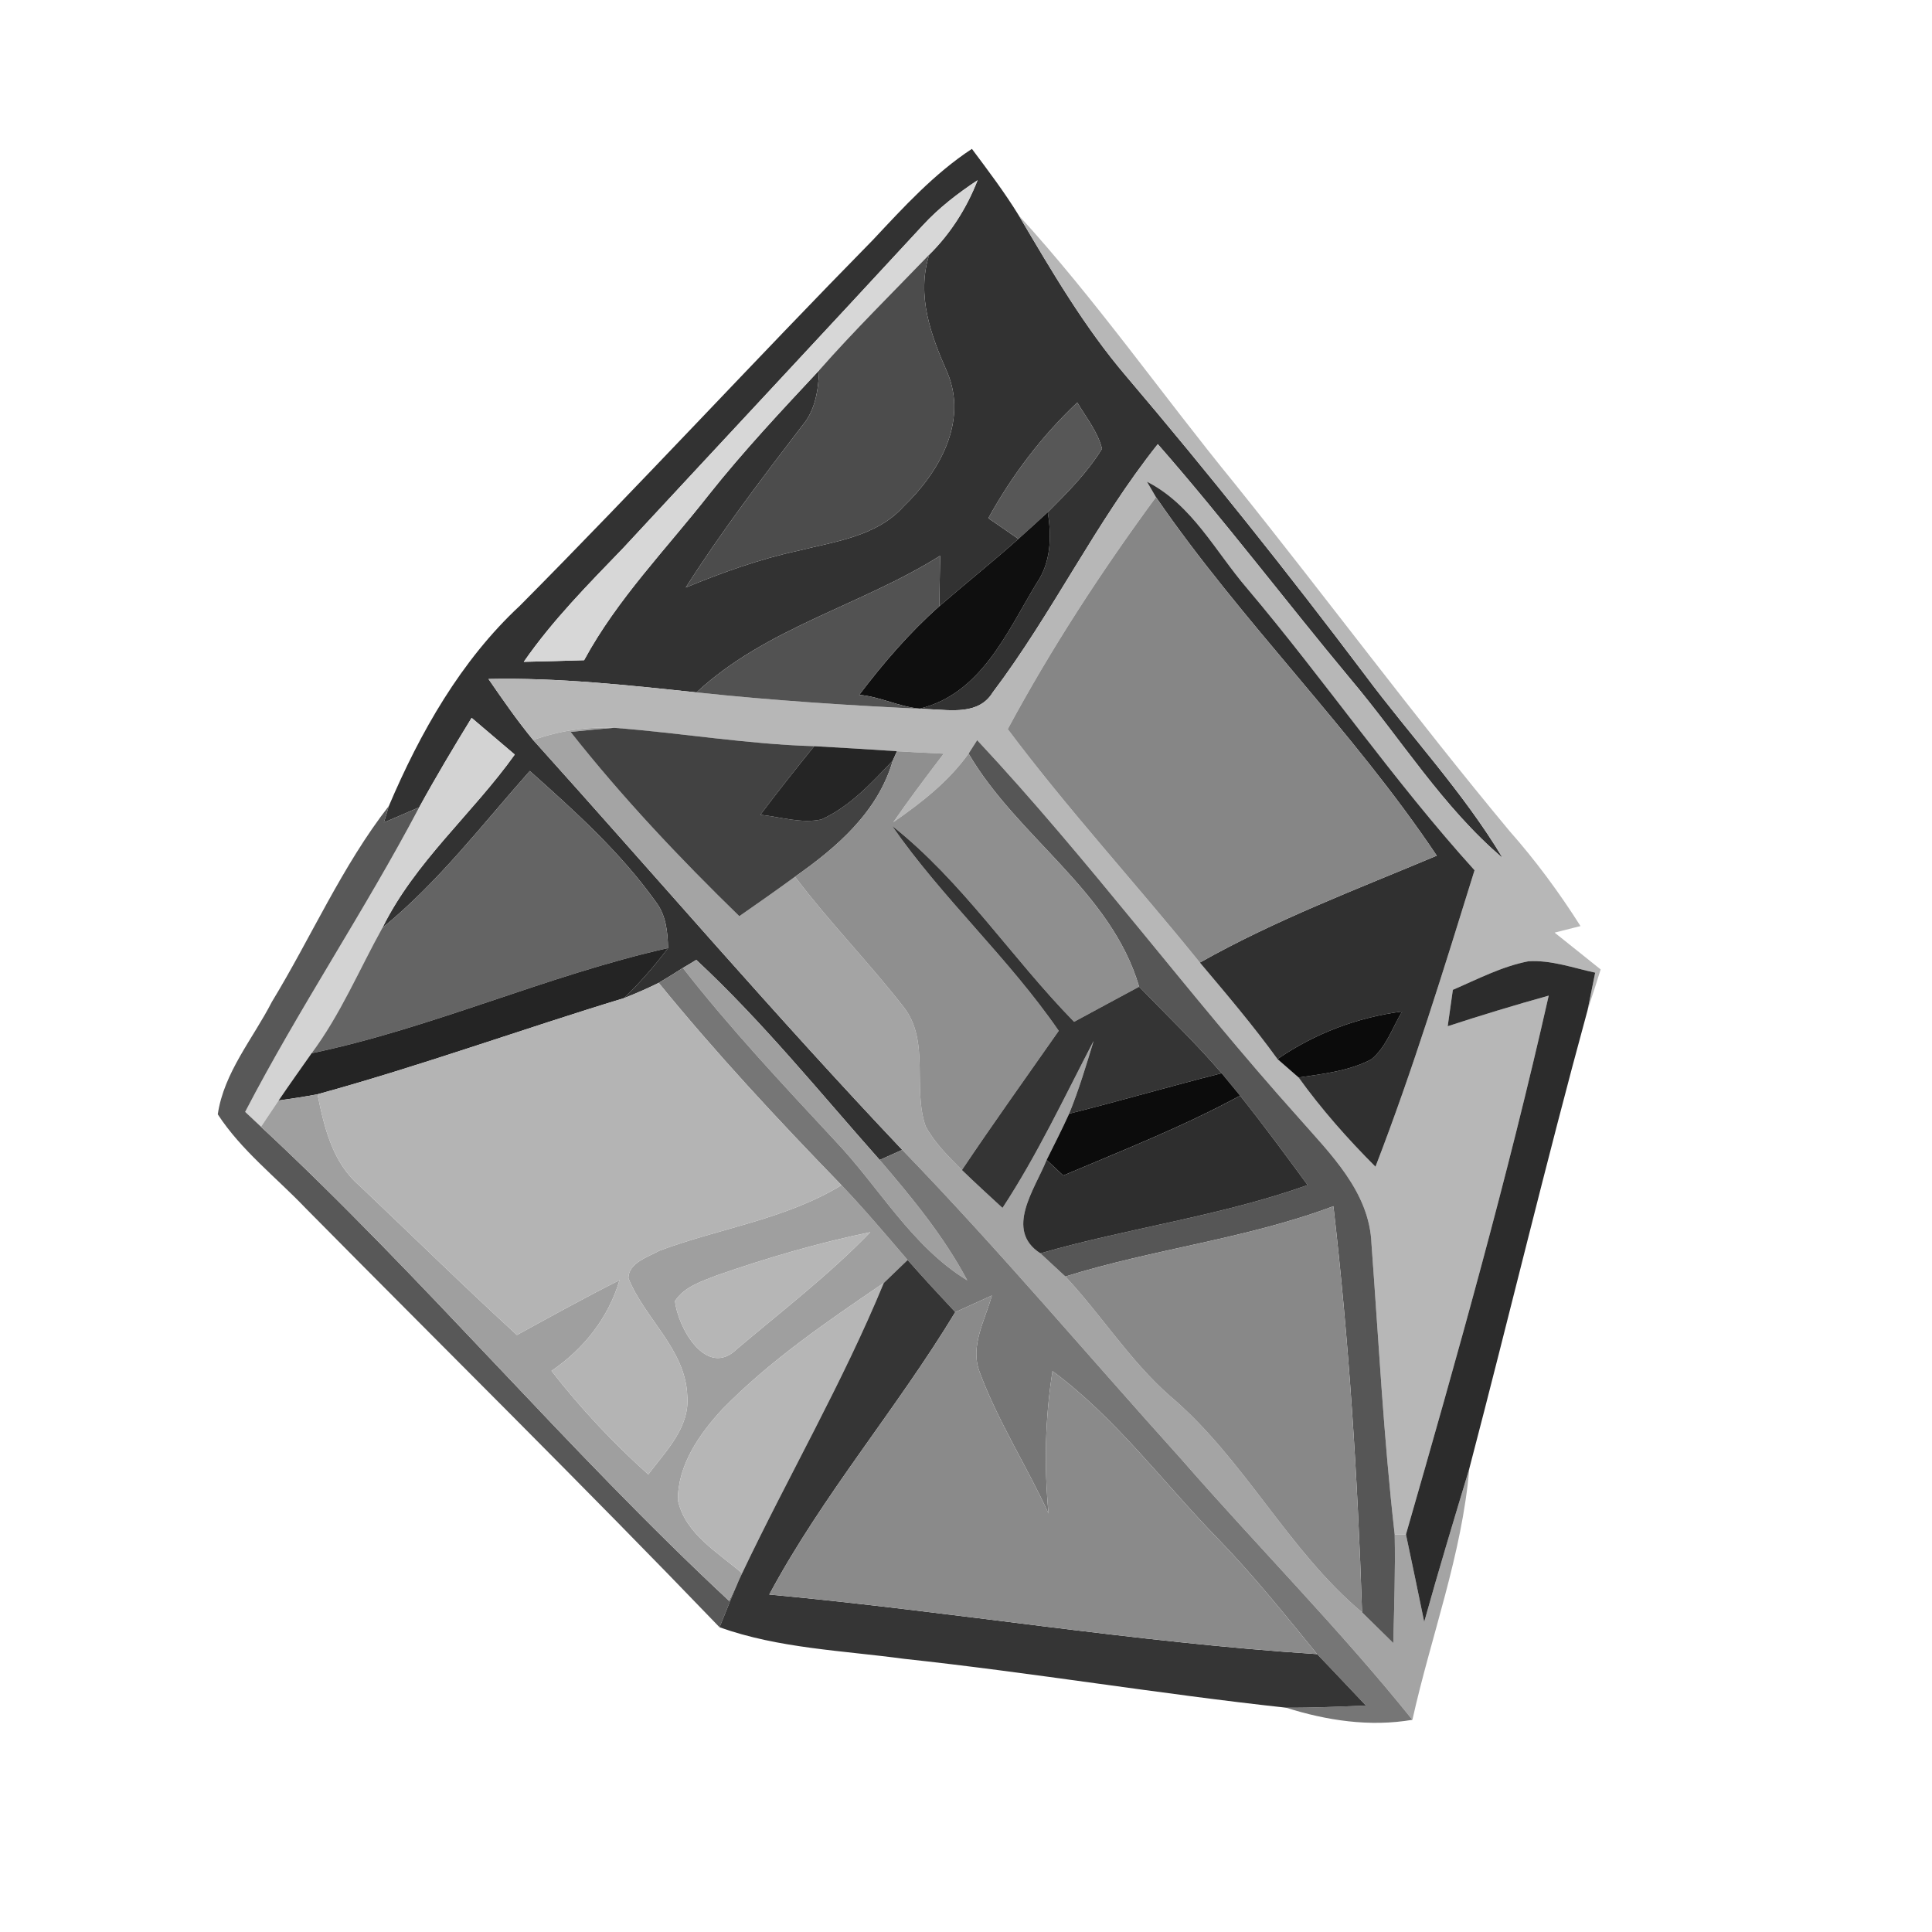 <?xml version="1.0" encoding="UTF-8" ?>
<!DOCTYPE svg PUBLIC "-//W3C//DTD SVG 1.1//EN" "http://www.w3.org/Graphics/SVG/1.1/DTD/svg11.dtd">
<svg width="180pt" height="180pt" viewBox="0 0 180 180" version="1.1" xmlns="http://www.w3.org/2000/svg">
<g id="#ffffffff">
</g>
<g id="#323232ff">
<path fill="#323232" opacity="1.00" d=" M 81.34 22.34 C 84.19 19.30 87.03 16.18 90.55 13.87 C 92.06 15.89 93.59 17.91 94.91 20.06 C 97.97 25.24 101.02 30.48 104.94 35.07 C 112.61 44.10 120.00 53.37 127.13 62.83 C 131.39 68.56 136.33 73.80 140.01 79.95 C 134.39 75.17 130.52 68.82 125.80 63.23 C 119.77 55.99 114.08 48.47 107.87 41.38 C 102.08 48.65 98.07 57.12 92.49 64.51 C 91.19 66.63 88.59 66.15 86.50 66.07 L 85.70 66.02 C 91.41 64.63 93.82 58.90 96.57 54.35 C 97.93 52.39 97.98 49.99 97.62 47.72 C 99.45 45.89 101.31 44.03 102.67 41.81 C 102.27 40.20 101.19 38.91 100.37 37.50 C 97.05 40.63 94.28 44.29 92.08 48.28 C 93.01 48.92 93.95 49.56 94.88 50.21 C 92.47 52.36 89.95 54.37 87.51 56.48 C 87.53 54.91 87.56 53.35 87.59 51.78 C 80.22 56.41 71.36 58.49 64.89 64.51 C 58.45 63.83 51.99 63.12 45.51 63.26 C 46.84 65.19 48.18 67.13 49.67 68.94 C 61.13 81.67 72.28 94.70 84.06 107.13 C 83.54 107.37 82.49 107.84 81.96 108.07 C 76.37 101.77 71.04 95.17 64.87 89.43 C 64.56 89.62 63.94 90.00 63.62 90.18 C 62.88 90.66 62.13 91.12 61.37 91.57 C 60.32 92.09 59.24 92.56 58.15 92.99 C 59.63 91.54 61.00 89.99 62.24 88.33 C 62.21 86.83 62.05 85.25 61.10 84.02 C 57.81 79.41 53.57 75.58 49.36 71.83 C 44.92 76.83 40.85 82.19 35.63 86.44 C 38.67 80.28 44.02 75.82 47.96 70.30 C 46.62 69.16 45.28 68.02 43.94 66.88 C 42.26 69.62 40.61 72.38 39.06 75.21 C 37.97 75.69 36.87 76.16 35.77 76.63 C 35.88 76.25 36.11 75.48 36.23 75.09 C 39.14 68.26 42.93 61.55 48.43 56.44 C 59.56 45.23 70.27 33.61 81.34 22.34 M 85.98 20.99 C 76.70 31.04 67.36 41.03 58.06 51.06 C 54.80 54.44 51.48 57.79 48.80 61.66 C 50.67 61.62 52.54 61.57 54.42 61.51 C 57.51 55.80 62.09 51.14 66.06 46.07 C 69.27 42.03 72.80 38.27 76.32 34.50 C 76.24 36.34 75.97 38.23 74.73 39.67 C 70.97 44.59 67.22 49.51 63.89 54.74 C 67.28 53.34 70.76 52.09 74.36 51.31 C 77.79 50.45 81.68 49.98 84.18 47.19 C 87.48 44.03 90.20 39.32 88.26 34.70 C 86.72 31.22 85.37 27.56 86.57 23.73 C 88.56 21.77 90.07 19.38 91.08 16.79 C 89.24 18.01 87.48 19.36 85.98 20.99 Z" />
</g>
<g id="#d7d7d7ff">
<path fill="#d7d7d7" opacity="1.00" d=" M 85.98 20.99 C 87.48 19.36 89.24 18.01 91.08 16.79 C 90.07 19.38 88.56 21.77 86.57 23.73 C 83.13 27.30 79.60 30.78 76.32 34.50 C 72.80 38.27 69.27 42.03 66.06 46.07 C 62.09 51.14 57.51 55.80 54.42 61.51 C 52.54 61.57 50.67 61.62 48.80 61.66 C 51.48 57.79 54.80 54.44 58.06 51.06 C 67.36 41.03 76.70 31.04 85.98 20.99 Z" />
</g>
<g id="#b7b7b7ff">
<path fill="#b7b7b7" opacity="1.00" d=" M 94.91 20.06 C 102.11 27.94 108.24 36.74 114.99 45.00 C 123.61 55.73 131.80 66.80 140.61 77.39 C 143.06 80.16 145.27 83.15 147.25 86.28 C 146.65 86.43 145.44 86.74 144.84 86.89 C 146.27 88.03 147.70 89.18 149.13 90.32 C 148.74 91.59 148.32 92.85 147.91 94.12 C 148.09 93.24 148.44 91.49 148.62 90.62 C 146.57 90.18 144.53 89.43 142.40 89.56 C 139.92 90.04 137.66 91.23 135.36 92.22 C 135.20 93.35 135.04 94.48 134.88 95.61 C 138.00 94.59 141.13 93.64 144.29 92.76 C 140.48 109.64 135.78 126.33 130.99 142.96 L 129.94 142.96 C 128.91 133.97 128.45 124.94 127.78 115.92 C 127.61 111.03 123.93 107.50 120.92 104.06 C 110.66 92.62 101.54 80.19 91.04 68.96 C 90.84 69.27 90.44 69.90 90.24 70.21 C 88.38 72.82 85.83 74.80 83.22 76.61 C 84.72 74.44 86.32 72.32 87.92 70.22 C 86.47 70.15 85.02 70.08 83.57 69.99 C 81.00 69.82 78.43 69.66 75.86 69.52 C 69.61 69.34 63.43 68.28 57.21 67.81 C 54.64 67.68 52.10 68.10 49.67 68.94 C 48.18 67.13 46.84 65.19 45.51 63.26 C 51.99 63.12 58.45 63.83 64.89 64.51 C 72.07 65.27 79.28 65.74 86.50 66.07 C 88.59 66.15 91.19 66.63 92.49 64.51 C 98.07 57.12 102.08 48.65 107.87 41.38 C 114.08 48.47 119.77 55.99 125.80 63.23 C 130.52 68.82 134.39 75.17 140.01 79.95 C 136.33 73.80 131.39 68.56 127.13 62.83 C 120.00 53.37 112.61 44.10 104.94 35.07 C 101.02 30.48 97.97 25.24 94.91 20.06 M 106.86 44.88 C 107.07 45.24 107.49 45.96 107.70 46.32 C 102.64 53.20 97.94 60.41 93.89 67.93 C 99.52 75.45 105.89 82.37 111.79 89.68 C 114.27 92.62 116.76 95.55 119.02 98.67 C 119.51 99.10 120.50 99.96 120.99 100.39 C 123.13 103.36 125.56 106.11 128.15 108.70 C 131.65 99.64 134.50 90.35 137.38 81.08 C 129.82 72.73 123.45 63.41 116.19 54.82 C 113.23 51.38 111.07 47.02 106.86 44.88 Z" />
</g>
<g id="#4c4c4cff">
<path fill="#4c4c4c" opacity="1.00" d=" M 76.32 34.50 C 79.60 30.78 83.13 27.30 86.57 23.73 C 85.37 27.56 86.72 31.22 88.26 34.70 C 90.20 39.32 87.48 44.03 84.18 47.19 C 81.68 49.98 77.79 50.45 74.36 51.31 C 70.76 52.09 67.28 53.34 63.89 54.74 C 67.22 49.51 70.97 44.59 74.73 39.67 C 75.97 38.23 76.24 36.34 76.32 34.50 Z" />
</g>
<g id="#575757ff">
<path fill="#575757" opacity="1.00" d=" M 92.08 48.28 C 94.28 44.29 97.05 40.63 100.37 37.50 C 101.19 38.91 102.27 40.20 102.67 41.81 C 101.31 44.03 99.45 45.89 97.62 47.72 C 96.71 48.56 95.80 49.39 94.88 50.21 C 93.95 49.56 93.01 48.92 92.08 48.28 Z" />
</g>
<g id="#303030ff">
<path fill="#303030" opacity="1.00" d=" M 106.86 44.88 C 111.07 47.02 113.23 51.38 116.19 54.82 C 123.45 63.41 129.82 72.73 137.38 81.08 C 134.50 90.35 131.65 99.64 128.15 108.70 C 125.56 106.11 123.13 103.36 120.99 100.39 C 123.28 100.05 125.68 99.79 127.76 98.70 C 129.15 97.56 129.73 95.74 130.63 94.24 C 126.46 94.78 122.48 96.29 119.02 98.67 C 116.76 95.55 114.27 92.62 111.79 89.68 C 118.84 85.70 126.42 82.85 133.86 79.72 C 125.98 67.95 115.71 57.98 107.70 46.32 C 107.49 45.96 107.07 45.24 106.86 44.88 Z" />
</g>
<g id="#868686ff">
<path fill="#868686" opacity="1.00" d=" M 93.89 67.93 C 97.94 60.41 102.64 53.20 107.70 46.32 C 115.71 57.98 125.98 67.95 133.86 79.72 C 126.42 82.85 118.84 85.70 111.79 89.68 C 105.89 82.37 99.52 75.45 93.89 67.93 Z" />
</g>
<g id="#0f0f0fff">
<path fill="#0f0f0f" opacity="1.00" d=" M 94.88 50.21 C 95.80 49.39 96.71 48.56 97.62 47.72 C 97.98 49.99 97.93 52.39 96.57 54.35 C 93.82 58.90 91.41 64.63 85.70 66.02 C 83.76 65.86 82.00 64.90 80.05 64.74 C 82.29 61.78 84.73 58.95 87.51 56.48 C 89.95 54.37 92.47 52.36 94.88 50.21 Z" />
</g>
<g id="#525252ff">
<path fill="#525252" opacity="1.00" d=" M 64.89 64.51 C 71.36 58.49 80.22 56.41 87.59 51.78 C 87.56 53.35 87.53 54.91 87.51 56.48 C 84.73 58.95 82.29 61.78 80.05 64.74 C 82.00 64.90 83.76 65.86 85.70 66.02 L 86.50 66.07 C 79.28 65.74 72.07 65.27 64.89 64.51 Z" />
</g>
<g id="#d3d3d3ff">
<path fill="#d3d3d3" opacity="1.00" d=" M 39.06 75.21 C 40.61 72.38 42.26 69.62 43.94 66.88 C 45.28 68.02 46.62 69.16 47.96 70.30 C 44.02 75.82 38.67 80.28 35.63 86.44 C 33.46 90.35 31.72 94.52 29.03 98.13 C 28.00 99.60 26.96 101.05 25.96 102.53 C 25.41 103.35 24.86 104.16 24.32 104.98 C 23.95 104.63 23.21 103.94 22.84 103.59 C 27.87 93.91 33.98 84.85 39.06 75.21 Z" />
</g>
<g id="#a4a4a4ff">
<path fill="#a4a4a4" opacity="1.00" d=" M 49.67 68.94 C 52.10 68.10 54.64 67.68 57.21 67.81 C 55.86 67.92 54.51 68.05 53.16 68.19 C 57.97 74.29 63.32 79.95 68.88 85.36 C 70.62 84.15 72.36 82.93 74.07 81.68 C 77.24 85.88 80.93 89.64 84.16 93.78 C 86.69 96.97 84.99 101.33 86.24 104.93 C 87.08 106.50 88.38 107.76 89.62 109.01 C 90.86 110.21 92.13 111.37 93.40 112.54 C 96.65 107.59 99.16 102.22 101.89 96.98 C 101.20 99.26 100.51 101.55 99.61 103.76 C 98.95 105.22 98.22 106.64 97.51 108.07 C 96.43 110.78 93.55 114.60 96.93 116.77 C 97.70 117.50 98.49 118.20 99.26 118.93 C 102.62 122.52 105.26 126.76 108.97 130.03 C 115.92 135.90 119.93 144.36 126.90 150.22 C 127.87 151.17 128.84 152.12 129.81 153.08 C 129.89 149.70 130.01 146.33 129.94 142.96 L 130.99 142.96 C 131.57 145.68 132.13 148.39 132.69 151.11 C 134.02 146.33 135.46 141.58 136.89 136.83 C 136.21 144.85 133.33 152.42 131.59 160.23 C 124.81 151.79 117.17 144.10 110.06 135.95 C 101.40 126.35 93.06 116.43 84.06 107.13 C 72.28 94.70 61.13 81.67 49.67 68.94 Z" />
</g>
<g id="#424242ff">
<path fill="#424242" opacity="1.00" d=" M 53.16 68.19 C 54.51 68.05 55.86 67.92 57.21 67.81 C 63.43 68.28 69.61 69.34 75.86 69.52 C 74.15 71.62 72.47 73.75 70.84 75.91 C 72.72 76.11 74.64 76.75 76.52 76.35 C 79.18 75.15 81.21 72.94 83.18 70.86 C 81.80 75.64 77.99 78.93 74.07 81.68 C 72.36 82.93 70.62 84.15 68.88 85.36 C 63.32 79.95 57.97 74.29 53.16 68.19 Z" />
</g>
<g id="#565656ff">
<path fill="#565656" opacity="1.00" d=" M 90.24 70.21 C 90.44 69.90 90.84 69.27 91.04 68.96 C 101.54 80.19 110.66 92.62 120.92 104.06 C 123.93 107.50 127.61 111.03 127.78 115.92 C 128.45 124.94 128.91 133.97 129.94 142.96 C 130.01 146.33 129.89 149.70 129.81 153.08 C 128.84 152.12 127.87 151.17 126.90 150.22 C 126.49 137.59 125.68 124.94 124.23 112.38 C 116.14 115.42 107.49 116.36 99.26 118.93 C 98.49 118.20 97.70 117.50 96.93 116.77 C 105.17 114.40 113.73 113.30 121.83 110.41 C 119.77 107.60 117.71 104.80 115.54 102.08 C 115.11 101.56 114.25 100.52 113.82 99.99 C 111.40 97.17 108.71 94.60 106.13 91.93 C 103.51 83.01 94.80 78.01 90.24 70.21 Z" />
</g>
<g id="#252525ff">
<path fill="#252525" opacity="1.00" d=" M 75.86 69.52 C 78.43 69.66 81.00 69.82 83.57 69.99 L 83.18 70.86 C 81.21 72.94 79.18 75.15 76.52 76.35 C 74.64 76.75 72.72 76.11 70.84 75.91 C 72.47 73.75 74.15 71.62 75.86 69.52 Z" />
</g>
<g id="#8f8f8fff">
<path fill="#8f8f8f" opacity="1.00" d=" M 83.57 69.99 C 85.02 70.08 86.47 70.15 87.92 70.22 C 86.32 72.32 84.72 74.44 83.22 76.61 C 85.83 74.80 88.38 72.82 90.24 70.21 C 94.80 78.01 103.51 83.01 106.13 91.93 C 104.11 93.01 102.10 94.11 100.07 95.20 C 94.25 89.26 89.67 82.12 83.10 76.93 C 87.79 83.69 93.97 89.25 98.64 96.04 C 95.62 100.36 92.55 104.64 89.62 109.01 C 88.38 107.76 87.08 106.50 86.24 104.93 C 84.99 101.33 86.69 96.97 84.16 93.78 C 80.93 89.64 77.24 85.88 74.07 81.68 C 77.99 78.93 81.80 75.64 83.18 70.86 L 83.57 69.99 Z" />
</g>
<g id="#646464ff">
<path fill="#646464" opacity="1.00" d=" M 49.36 71.83 C 53.57 75.58 57.81 79.41 61.10 84.02 C 62.05 85.25 62.21 86.83 62.24 88.33 C 50.95 90.87 40.36 95.76 29.03 98.13 C 31.72 94.52 33.46 90.35 35.63 86.44 C 40.85 82.19 44.92 76.83 49.36 71.83 Z" />
</g>
<g id="#585858ff">
<path fill="#585858" opacity="1.00" d=" M 25.33 93.34 C 29.01 87.29 31.86 80.70 36.23 75.09 C 36.11 75.48 35.88 76.25 35.77 76.63 C 36.87 76.16 37.97 75.69 39.06 75.21 C 33.98 84.85 27.87 93.91 22.84 103.59 C 23.21 103.94 23.95 104.63 24.32 104.98 C 39.49 119.08 52.78 135.05 67.94 149.16 C 68.16 148.67 68.62 147.71 68.84 147.22 C 68.22 148.67 67.63 150.14 67.04 151.61 C 54.35 138.41 41.32 125.56 28.45 112.54 C 25.71 109.67 22.48 107.18 20.29 103.82 C 20.86 99.92 23.57 96.77 25.33 93.34 Z" />
</g>
<g id="#343434ff">
<path fill="#343434" opacity="1.00" d=" M 83.10 76.93 C 89.67 82.12 94.25 89.26 100.07 95.20 C 102.10 94.11 104.11 93.01 106.13 91.93 C 108.71 94.60 111.40 97.17 113.82 99.99 C 109.06 101.19 104.36 102.57 99.61 103.76 C 100.51 101.55 101.20 99.26 101.89 96.98 C 99.16 102.22 96.65 107.59 93.40 112.54 C 92.13 111.37 90.86 110.21 89.62 109.01 C 92.55 104.64 95.62 100.36 98.64 96.04 C 93.97 89.25 87.79 83.69 83.10 76.93 Z" />
</g>
<g id="#242424ff">
<path fill="#242424" opacity="1.00" d=" M 29.03 98.13 C 40.36 95.76 50.95 90.87 62.24 88.33 C 61.00 89.99 59.63 91.54 58.15 92.99 C 48.61 95.89 39.20 99.31 29.58 101.95 C 28.38 102.18 27.17 102.36 25.96 102.53 C 26.96 101.05 28.00 99.60 29.03 98.13 Z" />
</g>
<g id="#9f9f9fff">
<path fill="#9f9f9f" opacity="1.00" d=" M 63.62 90.18 C 63.94 90.00 64.56 89.62 64.87 89.43 C 71.04 95.17 76.37 101.77 81.96 108.07 C 84.97 111.58 87.94 115.18 90.12 119.29 C 84.89 116.09 81.91 110.59 77.78 106.26 C 72.92 101.03 68.02 95.82 63.62 90.18 Z" />
<path fill="#9f9f9f" opacity="1.00" d=" M 24.32 104.98 C 24.86 104.16 25.41 103.35 25.96 102.53 C 27.17 102.36 28.38 102.18 29.58 101.95 C 30.21 105.04 30.98 108.33 33.51 110.48 C 38.39 115.11 43.20 119.83 48.16 124.38 C 51.33 122.65 54.49 120.89 57.72 119.27 C 56.68 122.79 54.39 125.67 51.38 127.72 C 54.09 131.20 57.11 134.43 60.40 137.37 C 62.03 135.18 64.30 133.00 64.03 130.01 C 63.86 125.71 60.07 122.87 58.55 119.09 C 58.54 117.65 60.39 117.11 61.44 116.52 C 67.07 114.42 73.19 113.60 78.40 110.42 C 80.54 112.66 82.54 115.04 84.56 117.39 C 83.82 118.10 83.08 118.81 82.34 119.53 C 77.08 123.11 71.77 126.72 67.30 131.29 C 65.16 133.61 63.13 136.50 63.16 139.78 C 63.84 142.91 66.89 144.63 69.14 146.58 L 68.84 147.22 C 68.62 147.71 68.16 148.67 67.94 149.16 C 52.78 135.05 39.49 119.08 24.32 104.98 M 66.77 118.83 C 65.36 119.39 63.77 119.87 62.89 121.21 C 63.15 123.74 65.84 128.43 68.64 125.70 C 72.85 122.14 77.25 118.77 81.08 114.80 C 76.22 115.80 71.45 117.20 66.77 118.83 Z" />
</g>
<g id="#2c2c2cff">
<path fill="#2c2c2c" opacity="1.00" d=" M 142.40 89.56 C 144.53 89.43 146.57 90.18 148.62 90.62 C 148.44 91.49 148.09 93.24 147.91 94.12 C 144.03 108.30 140.62 122.60 136.89 136.83 C 135.46 141.58 134.02 146.33 132.69 151.11 C 132.13 148.39 131.57 145.68 130.99 142.96 C 135.78 126.33 140.48 109.64 144.29 92.76 C 141.13 93.64 138.00 94.59 134.88 95.61 C 135.04 94.48 135.20 93.35 135.36 92.22 C 137.66 91.23 139.92 90.04 142.40 89.56 Z" />
</g>
<g id="#767676ff">
<path fill="#767676" opacity="1.00" d=" M 61.37 91.57 C 62.13 91.12 62.88 90.66 63.62 90.18 C 68.02 95.82 72.92 101.03 77.78 106.26 C 81.91 110.59 84.89 116.09 90.12 119.29 C 87.94 115.18 84.97 111.58 81.96 108.07 C 82.49 107.84 83.54 107.37 84.06 107.13 C 93.06 116.43 101.40 126.35 110.06 135.95 C 117.17 144.10 124.81 151.79 131.59 160.23 C 127.62 160.91 123.61 160.30 119.81 159.10 C 122.29 159.12 124.77 159.00 127.26 158.90 C 125.74 157.31 124.24 155.69 122.71 154.11 C 119.74 150.47 116.81 146.80 113.54 143.43 C 108.40 138.17 104.01 132.15 98.06 127.74 C 97.37 132.13 97.27 136.58 97.69 141.01 C 95.65 136.56 92.97 132.42 91.27 127.83 C 90.34 125.41 91.78 122.99 92.41 120.70 C 91.28 121.22 90.14 121.73 89.00 122.25 C 87.50 120.65 86.01 119.04 84.56 117.39 C 82.54 115.04 80.54 112.66 78.40 110.42 C 72.50 104.34 66.72 98.14 61.37 91.57 Z" />
</g>
<g id="#b4b4b4ff">
<path fill="#b4b4b4" opacity="1.00" d=" M 58.15 92.99 C 59.24 92.56 60.32 92.09 61.37 91.57 C 66.72 98.14 72.50 104.34 78.40 110.42 C 73.19 113.60 67.07 114.42 61.44 116.52 C 60.39 117.11 58.54 117.65 58.55 119.09 C 60.07 122.87 63.86 125.71 64.03 130.01 C 64.30 133.00 62.03 135.18 60.40 137.37 C 57.11 134.43 54.09 131.20 51.38 127.72 C 54.39 125.67 56.68 122.79 57.72 119.27 C 54.49 120.89 51.33 122.65 48.16 124.38 C 43.20 119.83 38.39 115.11 33.51 110.48 C 30.98 108.33 30.21 105.04 29.58 101.95 C 39.20 99.31 48.61 95.89 58.15 92.99 Z" />
</g>
<g id="#0b0b0bff">
<path fill="#0b0b0b" opacity="1.00" d=" M 119.02 98.67 C 122.48 96.29 126.46 94.78 130.63 94.24 C 129.73 95.74 129.15 97.56 127.76 98.70 C 125.68 99.79 123.28 100.05 120.99 100.39 C 120.50 99.96 119.51 99.10 119.02 98.67 Z" />
</g>
<g id="#0c0c0cff">
<path fill="#0c0c0c" opacity="1.00" d=" M 99.61 103.76 C 104.36 102.57 109.06 101.19 113.82 99.99 C 114.25 100.52 115.11 101.56 115.54 102.08 C 110.23 104.96 104.61 107.17 99.06 109.52 C 98.67 109.16 97.90 108.43 97.51 108.07 C 98.22 106.64 98.95 105.22 99.61 103.76 Z" />
</g>
<g id="#2e2e2eff">
<path fill="#2e2e2e" opacity="1.00" d=" M 115.54 102.08 C 117.71 104.80 119.77 107.60 121.83 110.41 C 113.73 113.30 105.17 114.40 96.93 116.77 C 93.55 114.60 96.43 110.78 97.51 108.07 C 97.90 108.43 98.67 109.16 99.06 109.52 C 104.61 107.17 110.23 104.96 115.54 102.08 Z" />
</g>
<g id="#888888ff">
<path fill="#888888" opacity="1.00" d=" M 99.26 118.93 C 107.49 116.36 116.14 115.42 124.23 112.38 C 125.68 124.94 126.49 137.59 126.90 150.22 C 119.93 144.36 115.92 135.90 108.97 130.03 C 105.26 126.76 102.62 122.52 99.26 118.93 Z" />
</g>
<g id="#b6b6b6ff">
<path fill="#b6b6b6" opacity="1.00" d=" M 66.77 118.83 C 71.45 117.20 76.22 115.80 81.08 114.80 C 77.25 118.77 72.85 122.14 68.64 125.70 C 65.84 128.43 63.15 123.74 62.89 121.21 C 63.77 119.87 65.36 119.39 66.77 118.83 Z" />
<path fill="#b6b6b6" opacity="1.00" d=" M 67.30 131.29 C 71.77 126.72 77.08 123.11 82.34 119.53 C 78.51 128.82 73.45 137.52 69.14 146.58 C 66.89 144.63 63.84 142.91 63.16 139.78 C 63.13 136.50 65.16 133.61 67.30 131.29 Z" />
</g>
<g id="#353535ff">
<path fill="#353535" opacity="1.00" d=" M 82.34 119.53 C 83.08 118.81 83.82 118.10 84.56 117.39 C 86.01 119.04 87.50 120.65 89.00 122.25 C 83.56 131.24 76.65 139.28 71.67 148.56 C 88.71 150.14 105.62 153.01 122.71 154.11 C 124.24 155.69 125.74 157.31 127.26 158.90 C 124.77 159.00 122.29 159.12 119.81 159.10 C 107.93 157.81 96.12 155.83 84.24 154.55 C 78.48 153.77 72.56 153.58 67.04 151.61 C 67.63 150.14 68.22 148.67 68.84 147.22 L 69.14 146.58 C 73.45 137.52 78.51 128.82 82.34 119.53 Z" />
</g>
<g id="#8a8a8aff">
<path fill="#8a8a8a" opacity="1.00" d=" M 89.00 122.25 C 90.14 121.73 91.28 121.22 92.41 120.70 C 91.78 122.99 90.34 125.41 91.27 127.83 C 92.97 132.42 95.65 136.56 97.69 141.01 C 97.27 136.58 97.37 132.13 98.06 127.74 C 104.01 132.15 108.40 138.17 113.54 143.43 C 116.81 146.80 119.74 150.47 122.71 154.11 C 105.62 153.01 88.71 150.14 71.67 148.56 C 76.65 139.28 83.56 131.24 89.00 122.25 Z" />
</g>
</svg>
